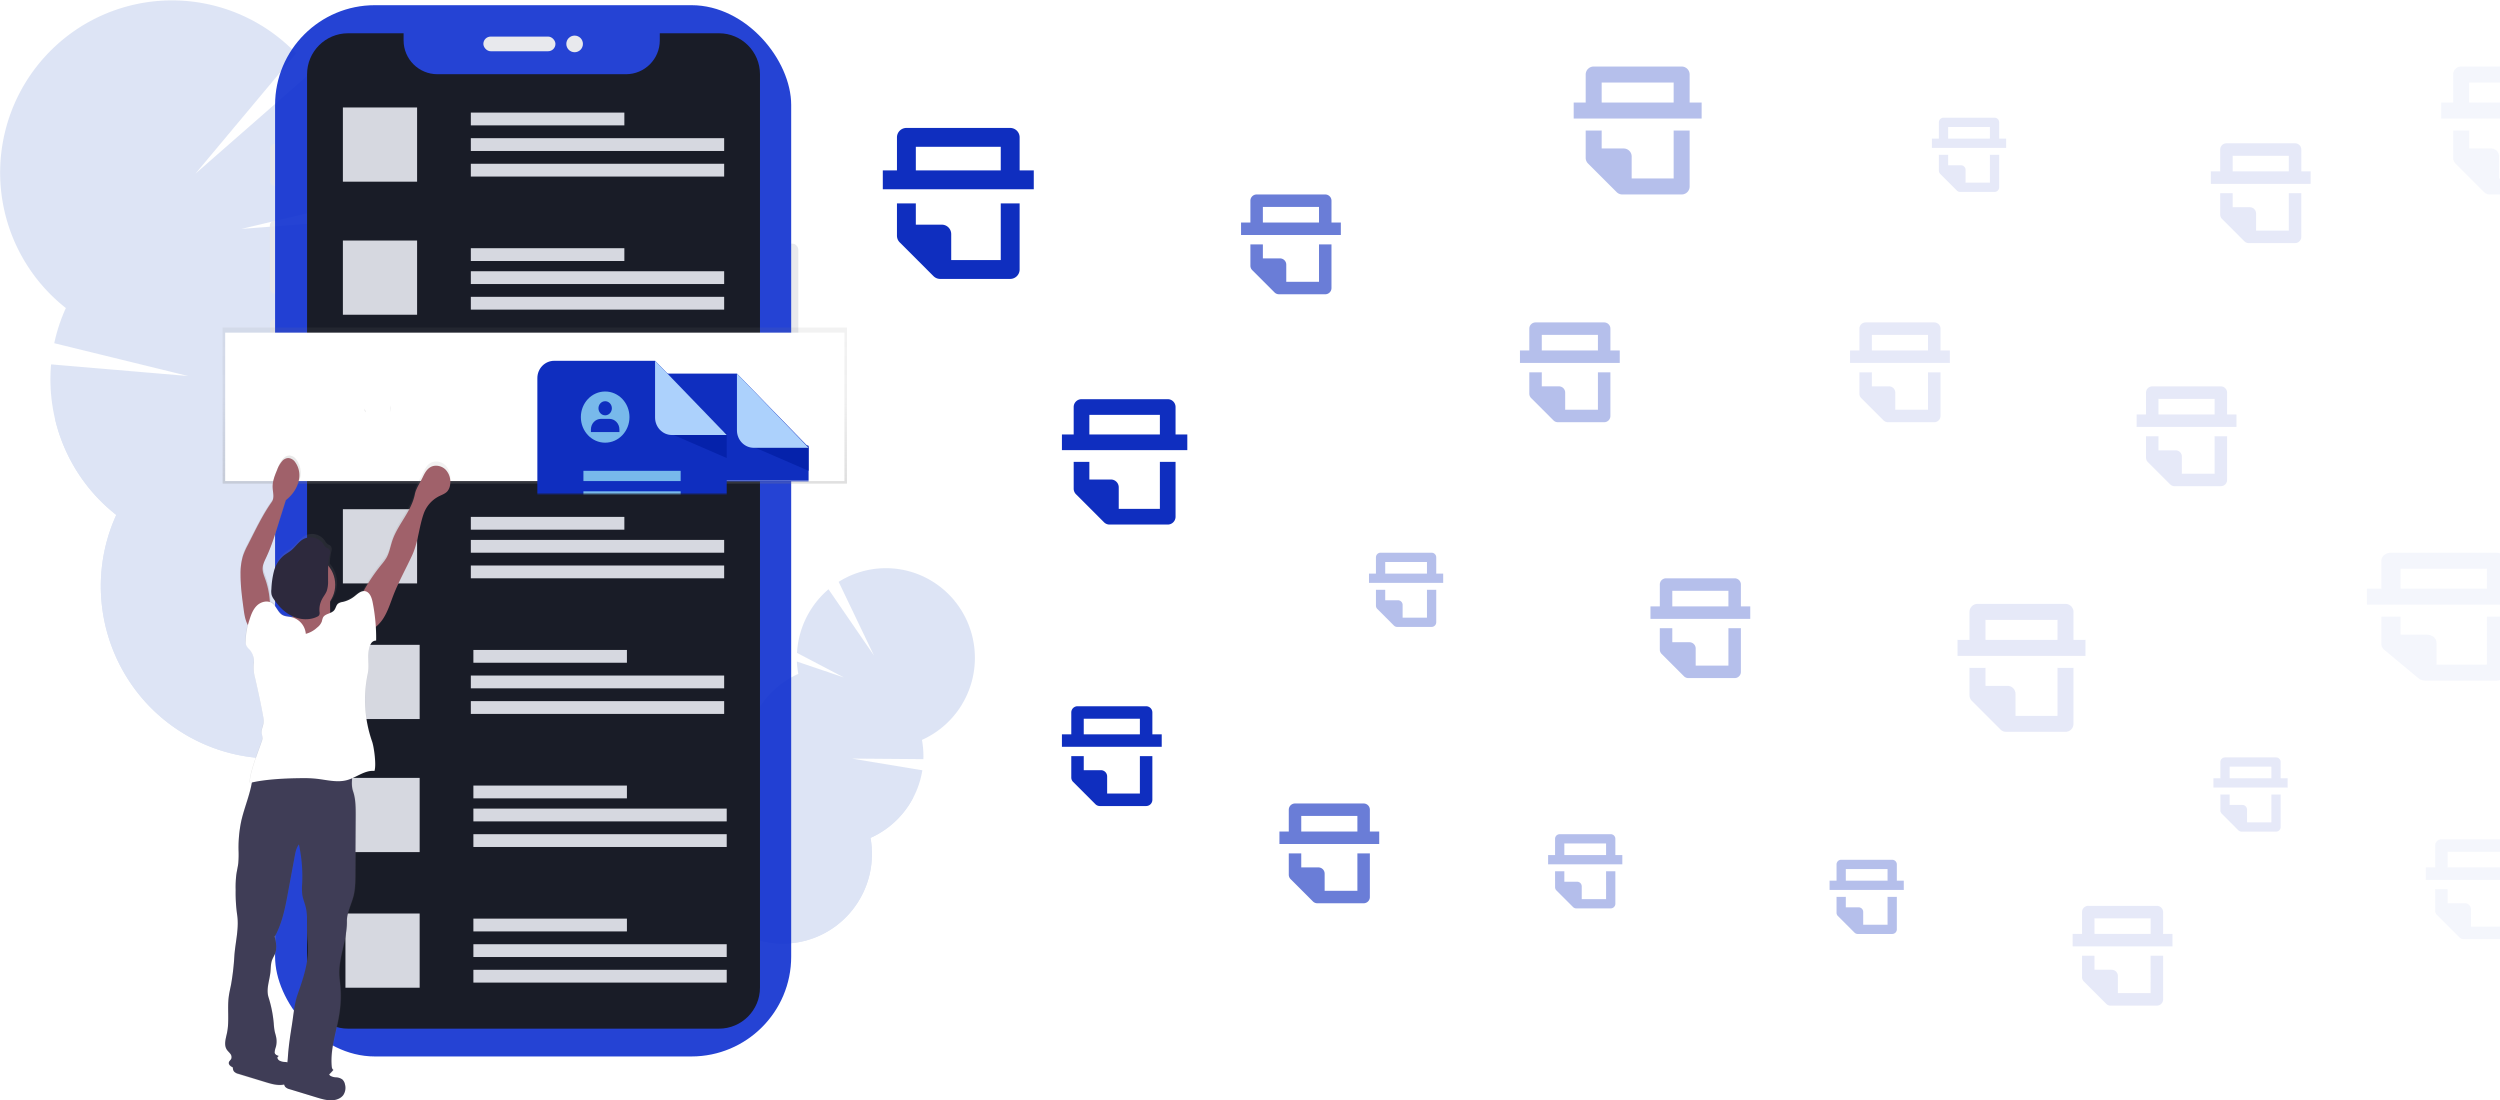 <svg xmlns="http://www.w3.org/2000/svg" xmlns:xlink="http://www.w3.org/1999/xlink" width="977" height="430" viewBox="0 0 977 430">
    <defs>
        <linearGradient id="a" x1="50.001%" x2="50.001%" y1="100.009%" y2="0%">
            <stop offset="0%" stop-color="gray" stop-opacity=".25"/>
            <stop offset="54%" stop-color="gray" stop-opacity=".12"/>
            <stop offset="100%" stop-color="gray" stop-opacity=".1"/>
        </linearGradient>
        <path id="b" d="M0 0h242v58H0z"/>
        <filter id="d" width="194.6%" height="166.7%" x="-47.3%" y="-33.3%" filterUnits="objectBoundingBox">
            <feOffset dx="6" dy="5" in="SourceAlpha" result="shadowOffsetOuter1"/>
            <feGaussianBlur in="shadowOffsetOuter1" result="shadowBlurOuter1" stdDeviation="6"/>
            <feColorMatrix in="shadowBlurOuter1" result="shadowMatrixOuter1" values="0 0 0 0 0 0 0 0 0 0 0 0 0 0 0 0 0 0 0.152 0"/>
            <feMerge>
                <feMergeNode in="shadowMatrixOuter1"/>
                <feMergeNode in="SourceGraphic"/>
            </feMerge>
        </filter>
        <linearGradient id="e" x1="-.053%" x2="99.977%" y1="49.997%" y2="49.997%">
            <stop offset="0%" stop-color="gray" stop-opacity=".25"/>
            <stop offset="54%" stop-color="gray" stop-opacity=".12"/>
            <stop offset="100%" stop-color="gray" stop-opacity=".1"/>
        </linearGradient>
    </defs>
    <g fill="none" fill-rule="evenodd">
        <path fill="#0F2EBF" fill-rule="nonzero" d="M660.313 29.125c0-1.726-1.4-3.125-3.125-3.125h-34.375a3.125 3.125 0 0 0-3.125 3.125v10.938H615v6.25h50v-6.25h-4.688V29.124zm-6.25 10.938h-28.125V32.25h28.125v7.813zM625.938 51v7.031h8.593c1.726 0 3.125 1.4 3.125 3.125v8.594h16.407V51h6.25v21.875c0 1.726-1.4 3.125-3.125 3.125h-23.193c-.829 0-1.623-.33-2.209-.917l-11.182-11.182a3.125 3.125 0 0 1-.917-2.208V51h6.25z" opacity=".307"/>
        <path fill="#0F2EBF" fill-rule="nonzero" d="M398.469 53.688A3.688 3.688 0 0 0 394.78 50H354.22a3.687 3.687 0 0 0-3.688 3.688v12.906H345v7.375h59v-7.375h-5.531V53.688zm-7.375 12.906h-33.188v-9.219h33.188v9.219zM357.906 79.5v8.297h10.14a3.688 3.688 0 0 1 3.688 3.687v10.141h19.36V79.5h7.375v25.813A3.688 3.688 0 0 1 394.78 109h-27.367c-.978 0-1.915-.39-2.606-1.082l-13.195-13.195a3.688 3.688 0 0 1-1.082-2.606V79.5h7.375zM459.406 159.063a3.063 3.063 0 0 0-3.062-3.063h-33.688a3.062 3.062 0 0 0-3.062 3.063v10.718H415v6.125h49v-6.125h-4.594v-10.719zm-6.125 10.718H425.72v-7.656h27.562v7.656zM425.72 180.5v6.89h8.422a3.063 3.063 0 0 1 3.062 3.063v8.422h16.078V180.5h6.125v21.438a3.063 3.063 0 0 1-3.062 3.062h-22.73c-.811 0-1.59-.324-2.163-.898l-10.959-10.959a3.062 3.062 0 0 1-.898-2.164V180.5h6.125zM450.344 278.438a2.437 2.437 0 0 0-2.438-2.438h-26.812a2.437 2.437 0 0 0-2.438 2.438v8.53H415v4.876h39v-4.875h-3.656v-8.531zm-4.875 8.53H423.53v-6.093h21.938v6.094zM423.53 295.5v5.484h6.703a2.437 2.437 0 0 1 2.438 2.438v6.703h12.797V295.5h4.875v17.063a2.437 2.437 0 0 1-2.438 2.437h-18.09a2.437 2.437 0 0 1-1.723-.715l-8.722-8.722a2.437 2.437 0 0 1-.715-1.723v-8.34h4.875z"/>
        <path fill="#0F2EBF" fill-rule="nonzero" d="M535.344 316.438a2.437 2.437 0 0 0-2.438-2.438h-26.812a2.437 2.437 0 0 0-2.438 2.438v8.53H500v4.876h39v-4.875h-3.656v-8.531zm-4.875 8.53H508.53v-6.093h21.938v6.094zM508.53 333.5v5.484h6.703a2.437 2.437 0 0 1 2.438 2.438v6.703h12.797V333.5h4.875v17.063a2.437 2.437 0 0 1-2.438 2.437h-18.09a2.437 2.437 0 0 1-1.723-.715l-8.722-8.722a2.437 2.437 0 0 1-.715-1.723v-8.34h4.875z" opacity=".62"/>
        <path fill="#0F2EBF" fill-rule="nonzero" d="M845.344 356.438a2.437 2.437 0 0 0-2.438-2.438h-26.812a2.437 2.437 0 0 0-2.438 2.438v8.53H810v4.876h39v-4.875h-3.656v-8.531zm-4.875 8.53H818.53v-6.093h21.938v6.094zM818.53 373.5v5.484h6.703a2.437 2.437 0 0 1 2.438 2.438v6.703h12.797V373.5h4.875v17.063a2.437 2.437 0 0 1-2.438 2.437h-18.09a2.437 2.437 0 0 1-1.723-.715l-8.722-8.722a2.437 2.437 0 0 1-.715-1.723v-8.34h4.875z" opacity=".102"/>
        <path fill="#0F2EBF" fill-rule="nonzero" d="M983.344 330.438a2.437 2.437 0 0 0-2.438-2.438h-26.812a2.437 2.437 0 0 0-2.438 2.438v8.53H948v4.876h39v-4.875h-3.656v-8.531zm-4.875 8.53H956.53v-6.093h21.938v6.094zM956.53 347.5v5.484h6.703a2.437 2.437 0 0 1 2.438 2.438v6.703h12.797V347.5h4.875v17.063a2.437 2.437 0 0 1-2.438 2.437h-18.09a2.437 2.437 0 0 1-1.723-.715l-8.722-8.722a2.437 2.437 0 0 1-.715-1.723v-8.34h4.875z" opacity=".045"/>
        <path fill="#0F2EBF" fill-rule="nonzero" d="M561.281 217.813A1.813 1.813 0 0 0 559.47 216H539.53a1.812 1.812 0 0 0-1.812 1.813v6.343H535v3.625h29v-3.625h-2.719v-6.344zm-3.625 6.343h-16.312v-4.531h16.312v4.531zm-16.312 6.344v4.078h4.984c1.001 0 1.813.812 1.813 1.813v4.984h9.515V230.5h3.625v12.688A1.813 1.813 0 0 1 559.47 245h-13.452c-.48 0-.941-.192-1.28-.532l-6.487-6.485c-.34-.34-.53-.8-.531-1.281V230.5h3.625z" opacity=".307"/>
        <path fill="#0F2EBF" fill-rule="nonzero" d="M520.344 78.438A2.437 2.437 0 0 0 517.906 76h-26.812a2.437 2.437 0 0 0-2.438 2.438v8.53H485v4.876h39v-4.875h-3.656v-8.531zm-4.875 8.53H493.53v-6.093h21.938v6.094zM493.53 95.5v5.484h6.703a2.437 2.437 0 0 1 2.438 2.438v6.703h12.797V95.5h4.875v17.063a2.437 2.437 0 0 1-2.438 2.437h-18.09a2.437 2.437 0 0 1-1.723-.715l-8.722-8.722a2.437 2.437 0 0 1-.715-1.723V95.5h4.875z" opacity=".62"/>
        <path fill="#0F2EBF" fill-rule="nonzero" d="M999.313 29.125c0-1.726-1.4-3.125-3.125-3.125h-34.375a3.125 3.125 0 0 0-3.125 3.125v10.938H954v6.25h50v-6.25h-4.688V29.124zm-6.25 10.938h-28.125V32.25h28.125v7.813zM964.938 51v7.031h8.593c1.726 0 3.125 1.4 3.125 3.125v8.594h16.407V51h6.25v21.875c0 1.726-1.4 3.125-3.125 3.125h-23.193c-.829 0-1.623-.33-2.209-.917l-11.182-11.182a3.125 3.125 0 0 1-.917-2.208V51h6.25z" opacity=".045"/>
        <path fill="#0F2EBF" fill-rule="nonzero" d="M810.313 239.125c0-1.726-1.4-3.125-3.125-3.125h-34.375a3.125 3.125 0 0 0-3.125 3.125v10.938H765v6.25h50v-6.25h-4.688v-10.938zm-6.25 10.938h-28.125v-7.813h28.125v7.813zM775.938 261v7.031h8.593c1.726 0 3.125 1.4 3.125 3.125v8.594h16.407V261h6.25v21.875c0 1.726-1.4 3.125-3.125 3.125h-23.193c-.829 0-1.623-.33-2.209-.917l-11.182-11.182a3.125 3.125 0 0 1-.917-2.208V261h6.25z" opacity=".102"/>
        <path fill="#0F2EBF" fill-rule="nonzero" d="M979.375 219.125c0-1.726-1.679-3.125-3.75-3.125h-41.25c-2.071 0-3.75 1.4-3.75 3.125v10.938H925v6.25h60v-6.25h-5.625v-10.938zm-7.5 10.938h-33.75v-7.813h33.75v7.813zM938.125 241v7.031h10.313c2.07 0 3.75 1.4 3.75 3.125v8.594h19.687V241h7.5v21.875c0 1.726-1.679 3.125-3.75 3.125h-27.831c-.994 0-1.948-.33-2.65-.917l-13.419-11.182c-.703-.585-1.1-1.38-1.1-2.208V241h7.5z" opacity=".045"/>
        <path fill="#0F2EBF" fill-rule="nonzero" d="M629.344 128.438a2.437 2.437 0 0 0-2.438-2.438h-26.812a2.437 2.437 0 0 0-2.438 2.438v8.53H594v4.876h39v-4.875h-3.656v-8.531zm-4.875 8.53H602.53v-6.093h21.938v6.094zM602.53 145.5v5.484h6.703a2.437 2.437 0 0 1 2.438 2.438v6.703h12.797V145.5h4.875v17.063a2.437 2.437 0 0 1-2.438 2.437h-18.09a2.437 2.437 0 0 1-1.723-.715l-8.722-8.722a2.437 2.437 0 0 1-.715-1.723v-8.34h4.875z" opacity=".307"/>
        <path fill="#0F2EBF" fill-rule="nonzero" d="M899.344 58.438A2.437 2.437 0 0 0 896.906 56h-26.812a2.437 2.437 0 0 0-2.438 2.438v8.53H864v4.876h39v-4.875h-3.656v-8.531zm-4.875 8.53H872.53v-6.093h21.938v6.094zM872.53 75.5v5.484h6.703a2.437 2.437 0 0 1 2.438 2.438v6.703h12.797V75.5h4.875v17.063A2.437 2.437 0 0 1 896.906 95h-18.09a2.437 2.437 0 0 1-1.723-.715l-8.722-8.722a2.437 2.437 0 0 1-.715-1.723V75.5h4.875z" opacity=".102"/>
        <path fill="#0F2EBF" fill-rule="nonzero" d="M680.344 228.438a2.437 2.437 0 0 0-2.438-2.438h-26.812a2.437 2.437 0 0 0-2.438 2.438v8.53H645v4.876h39v-4.875h-3.656v-8.531zm-4.875 8.53H653.53v-6.093h21.938v6.094zM653.53 245.5v5.484h6.703a2.437 2.437 0 0 1 2.438 2.438v6.703h12.797V245.5h4.875v17.063a2.437 2.437 0 0 1-2.438 2.437h-18.09a2.437 2.437 0 0 1-1.723-.715l-8.722-8.722a2.437 2.437 0 0 1-.715-1.723v-8.34h4.875z" opacity=".307"/>
        <path fill="#0F2EBF" fill-rule="nonzero" d="M870.344 153.438a2.437 2.437 0 0 0-2.438-2.438h-26.812a2.437 2.437 0 0 0-2.438 2.438v8.53H835v4.876h39v-4.875h-3.656v-8.531zm-4.875 8.53H843.53v-6.093h21.938v6.094zM843.53 170.5v5.484h6.703a2.437 2.437 0 0 1 2.438 2.438v6.703h12.797V170.5h4.875v17.063a2.437 2.437 0 0 1-2.438 2.437h-18.09a2.437 2.437 0 0 1-1.723-.715l-8.722-8.722a2.437 2.437 0 0 1-.715-1.723v-8.34h4.875zM758.344 128.438a2.437 2.437 0 0 0-2.438-2.438h-26.812a2.437 2.437 0 0 0-2.438 2.438v8.53H723v4.876h39v-4.875h-3.656v-8.531zm-4.875 8.53H731.53v-6.093h21.938v6.094zM731.53 145.5v5.484h6.703a2.437 2.437 0 0 1 2.438 2.438v6.703h12.797V145.5h4.875v17.063a2.437 2.437 0 0 1-2.438 2.437h-18.09a2.437 2.437 0 0 1-1.723-.715l-8.722-8.722a2.437 2.437 0 0 1-.715-1.723v-8.34h4.875z" opacity=".102"/>
        <path fill="#0F2EBF" fill-rule="nonzero" d="M631.281 327.813A1.813 1.813 0 0 0 629.47 326H609.53a1.812 1.812 0 0 0-1.812 1.813v6.343H605v3.625h29v-3.625h-2.719v-6.344zm-3.625 6.343h-16.312v-4.531h16.312v4.531zm-16.312 6.344v4.078h4.984c1.001 0 1.813.812 1.813 1.813v4.984h9.515V340.5h3.625v12.688A1.813 1.813 0 0 1 629.47 355h-13.452c-.48 0-.941-.192-1.28-.532l-6.487-6.485c-.34-.34-.53-.8-.531-1.281V340.5h3.625z" opacity=".31"/>
        <path fill="#0F2EBF" fill-rule="nonzero" d="M741.281 337.813A1.813 1.813 0 0 0 739.47 336H719.53a1.812 1.812 0 0 0-1.812 1.813v6.343H715v3.625h29v-3.625h-2.719v-6.344zm-3.625 6.343h-16.312v-4.531h16.312v4.531zm-16.312 6.344v4.078h4.984c1.001 0 1.813.812 1.813 1.813v4.984h9.515V350.5h3.625v12.688A1.813 1.813 0 0 1 739.47 365h-13.452c-.48 0-.941-.192-1.28-.532l-6.487-6.485c-.34-.34-.53-.8-.531-1.281V350.5h3.625z" opacity=".307"/>
        <path fill="#0F2EBF" fill-rule="nonzero" d="M891.281 297.813A1.813 1.813 0 0 0 889.47 296H869.53a1.812 1.812 0 0 0-1.812 1.813v6.343H865v3.625h29v-3.625h-2.719v-6.344zm-3.625 6.343h-16.312v-4.531h16.312v4.531zm-16.312 6.344v4.078h4.984c1.001 0 1.813.812 1.813 1.813v4.984h9.515V310.5h3.625v12.688A1.813 1.813 0 0 1 889.47 325h-13.452c-.48 0-.941-.192-1.28-.532l-6.487-6.485c-.34-.34-.53-.8-.531-1.281V310.5h3.625zM781.281 47.813A1.813 1.813 0 0 0 779.47 46H759.53a1.812 1.812 0 0 0-1.812 1.813v6.343H755v3.625h29v-3.625h-2.719v-6.343zm-3.625 6.343h-16.312v-4.531h16.312v4.531zM761.344 60.5v4.078h4.984c1.001 0 1.813.812 1.813 1.813v4.984h9.515V60.5h3.625v12.688A1.813 1.813 0 0 1 779.47 75h-13.452c-.48 0-.941-.192-1.28-.532l-6.487-6.485c-.34-.34-.53-.8-.531-1.281V60.5h3.625z" opacity=".102"/>
        <g>
            <g opacity=".2" transform="translate(270 222)">
                <path fill="#3F3D56" d="M13.448 169.78c-.34.64-.735 1.252-1.177 1.827A437.398 437.398 0 0 0 .346 163.45l.262-.523a11.507 11.507 0 0 1 4.055-4.452c2.231-1.383 4.747-1.686 6.816-.562 2.07 1.124 3.224 3.373 3.347 5.998a11.652 11.652 0 0 1-1.378 5.868z"/>
                <ellipse cx="12.474" cy="156.063" fill="#3F3D56" rx="9.568" ry="7.275" transform="rotate(-62.09 12.474 156.063)"/>
                <ellipse cx="17.916" cy="145.713" fill="#3F3D56" rx="9.568" ry="7.275" transform="rotate(-62.09 17.916 145.713)"/>
                <ellipse cx="23.357" cy="135.363" fill="#3F3D56" rx="9.568" ry="7.275" transform="rotate(-62.09 23.357 135.363)"/>
                <ellipse cx="28.793" cy="125.018" fill="#3F3D56" rx="9.568" ry="7.275" transform="rotate(-62.09 28.793 125.018)"/>
                <path fill="#577ACB" d="M41.974 41.342a34.937 34.937 0 0 1-.558-4.823l18.362 6.228-18.312-9.6c.537-9.642 4.992-18.635 12.316-24.862l17.743 25.856L57.748 5.385a34.562 34.562 0 0 1 36.203-.436c11.198 6.693 17.75 19.126 16.982 32.223-.768 13.097-8.73 24.665-20.633 29.981.454 2.481.641 5.005.558 7.526l-27.89-.224 27.489 4.564c-1.888 11.685-9.501 21.621-20.243 26.418 3.237 17.991-7.79 35.468-25.331 40.146-17.541 4.677-35.704-5.016-41.72-22.266-6.017-17.25 2.132-36.263 18.72-43.674-2.862-15.921 5.458-31.748 20.135-38.307l-.044.006z"/>
                <path fill="#577ACB" d="M86.814 89.8a34.769 34.769 0 0 1-16.644 15.643c3.237 17.99-7.791 35.468-25.332 40.145-17.54 4.678-35.703-5.016-41.72-22.265-6.017-17.25 2.132-36.263 18.72-43.675-1.35-7.47 66.806 6.672 64.976 10.152z"/>
            </g>
            <g opacity=".2">
                <path fill="#3F3D56" d="M121.408 347.92a24.284 24.284 0 0 0 1.338 3.951 824.174 824.174 0 0 1 26.155-9.529c-.078-.358-.156-.728-.246-1.12a22.17 22.17 0 0 0-5.5-10.213c-3.519-3.632-8.084-5.403-12.476-4.327-4.392 1.076-7.626 4.747-9.086 9.579a22.207 22.207 0 0 0-.185 11.658z"/>
                <ellipse cx="129.729" cy="322.713" fill="#3F3D56" rx="14.028" ry="18.388" transform="rotate(-13.72 129.729 322.713)"/>
                <ellipse cx="124.402" cy="300.874" fill="#3F3D56" rx="14.028" ry="18.388" transform="rotate(-13.72 124.402 300.874)"/>
                <ellipse cx="119.082" cy="279.035" fill="#3F3D56" rx="14.028" ry="18.388" transform="rotate(-13.72 119.082 279.035)"/>
                <ellipse cx="113.762" cy="257.202" fill="#3F3D56" rx="14.028" ry="18.388" transform="rotate(-13.72 113.762 257.202)"/>
                <path fill="#577ACB" d="M128.335 95.315a66.581 66.581 0 0 0 3.25-8.722l-37.233 2.864 38.806-9.198a67.538 67.538 0 0 0-11.375-52.127L76.398 67.85l39.31-46.988C98.311 2.698 72.252-4.223 48.16 2.923 24.068 10.069 5.97 30.087 1.25 54.812c-4.721 24.724 4.726 50.02 24.485 65.569a66.971 66.971 0 0 0-4.537 13.743L73.56 146.95l-53.599-4.552c-1.979 22.671 7.606 44.81 25.48 58.854-14.515 31.949-2.081 69.707 28.56 86.733 30.64 17.025 69.196 7.599 88.564-21.653 19.367-29.252 13.041-68.504-14.532-90.163 12.847-28.276 4.706-61.687-19.7-80.853z"/>
                <path fill="#577ACB" d="M21.63 164.224a66.998 66.998 0 0 0 23.811 36.993c-14.514 31.949-2.08 69.708 28.56 86.733 30.64 17.026 69.197 7.599 88.565-21.653 19.367-29.252 13.041-68.504-14.532-90.162 6.037-13.25-128.195-19.248-126.404-11.911z"/>
            </g>
            <g opacity=".9" transform="translate(105 2)">
                <rect width="6.025" height="49.802" x="200.947" y="93.224" fill="#E5E7EB" rx="2.29"/>
                <rect width="3.385" height="16.395" x=".587" y="54.209" fill="#E5E7EB" rx="1.692"/>
                <rect width="3.816" height="28.535" x=".464" y="84.224" fill="#E5E7EB" rx="1.908"/>
                <rect width="3.631" height="28.781" x=".526" y="122.745" fill="#E5E7EB" rx="1.815"/>
                <rect width="201.696" height="410.837" x="2.501" y=".028" fill="#0D2FCF" rx="38.99"/>
                <rect width="28.169" height="5.73" x="83.897" y="12.296" fill="#E5E7EB" rx="2.865"/>
                <ellipse cx="119.562" cy="15.162" fill="#E5E7EB" rx="3.245" ry="3.252"/>
            </g>
            <path fill="#191C27" d="M280.963 13h-23.117v2.8c-.003 7.292-5.916 13.202-13.208 13.202h-73.704c-7.293 0-13.205-5.91-13.208-13.202V13h-21.69C127.18 13 120 20.18 120 29.035v356.93c0 8.856 7.18 16.035 16.037 16.035h144.926c8.857 0 16.037-7.18 16.037-16.035V29.035C297 20.18 289.82 13 280.963 13z"/>
            <ellipse cx="49" cy="421.5" fill="#FFF" opacity=".306" rx="32" ry="5.5"/>
            <path fill="#FFF" d="M61.828 412.97c1.38-1.294 2.677-2.836 3.072-4.668.394-1.832-.384-4.078-2.148-4.753-1.972-.76-4.08.612-5.674 2.002-1.595 1.39-3.432 2.978-5.523 2.683a8.483 8.483 0 0 0 2.598-7.94 3.282 3.282 0 0 0-.721-1.606c-1.094-1.18-3.077-.675-4.39.256-4.165 2.949-5.331 8.649-5.354 13.781-.422-1.854-.067-3.782-.079-5.671-.01-1.889-.524-4.004-2.113-5.025a6.385 6.385 0 0 0-3.234-.76c-1.871-.068-3.945.119-5.236 1.497-1.594 1.702-1.177 4.589.203 6.477 1.38 1.889 3.488 3.068 5.427 4.373 1.47.992 2.964 2.15 3.871 3.72.12.21.216.433.288.664h11.738a32.91 32.91 0 0 0 7.275-5.03z" opacity=".306"/>
            <g fill="#FFF" opacity=".4" transform="translate(329 378)">
                <ellipse cx="18.511" cy="13.798" rx="18.298" ry="3.128"/>
                <path d="M26.074 8.681a5.41 5.41 0 0 0 1.749-2.657c.224-1.06-.224-2.33-1.222-2.715-1.121-.43-2.316.352-3.224 1.134-.908.782-1.945 1.7-3.134 1.53a4.842 4.842 0 0 0 1.475-4.534 1.857 1.857 0 0 0-.41-.912c-.622-.674-1.748-.385-2.488.142-2.366 1.7-3.028 4.935-3.045 7.86-.235-1.055-.033-2.154-.039-3.236-.005-1.083-.303-2.267-1.205-2.868a3.623 3.623 0 0 0-1.833-.43c-1.065-.04-2.243.068-2.977.85-.903.98-.667 2.618.118 3.694.784 1.077 1.979 1.751 3.083 2.494a6.922 6.922 0 0 1 2.198 2.119c.067.12.122.248.162.38h6.671a18.493 18.493 0 0 0 4.12-2.85z"/>
            </g>
            <g fill="#FFF" opacity=".4" transform="translate(49 343)">
                <ellipse cx="18.556" cy="13.781" rx="18.298" ry="3.128"/>
                <path d="M26.124 8.664a5.348 5.348 0 0 0 1.744-2.663c.224-1.054-.219-2.323-1.222-2.709-1.122-.43-2.316.352-3.218 1.134-.903.782-1.951 1.7-3.134 1.53a4.871 4.871 0 0 0 1.474-4.534 1.925 1.925 0 0 0-.409-.918c-.622-.668-1.749-.38-2.495.148-2.365 1.7-3.027 4.93-3.038 7.854-.241-1.054-.04-2.154-.045-3.236-.006-1.082-.297-2.267-1.2-2.833A3.59 3.59 0 0 0 12.743 2c-1.06-.04-2.243.068-2.972.856-.902.98-.667 2.618.118 3.695.785 1.076 1.979 1.745 3.078 2.493a6.81 6.81 0 0 1 2.197 2.12c.068.12.124.248.169.379h6.665a18.658 18.658 0 0 0 4.126-2.879z"/>
            </g>
            <path fill="#D6D8E0" d="M134 42h29v29h-29zM184 44h60v5h-60zM184 54h99v5h-99zM184 64h99v5h-99zM134 94h29v29h-29zM184 97h60v5h-60zM184 106h99v5h-99zM184 116h99v5h-99zM134 147h29v29h-29zM184 149h60v5h-60zM184 159h99v5h-99zM184 169h99v5h-99zM134 199h29v29h-29zM184 202h60v5h-60zM184 211h99v5h-99zM184 221h99v5h-99zM135 252h29v29h-29zM185 254h60v5h-60zM184 264h99v5h-99zM184 274h99v5h-99zM135 304h29v29h-29zM185 307h60v5h-60zM185 316h99v5h-99zM185 326h99v5h-99zM135 357h29v29h-29zM185 359h60v5h-60zM185 369h99v5h-99zM185 379h99v5h-99z"/>
            <path fill="url(#a)" d="M87 128h244v61H87z"/>
            <g transform="translate(88 130)">
                <mask id="c" fill="#fff">
                    <use xlink:href="#b"/>
                </mask>
                <use fill="#FFF" xlink:href="#b"/>
                <g mask="url(#c)">
                    <path fill="#0F2EBF" d="M228 44.76v69.476c0 3.736-2.949 6.764-6.582 6.764h-60.836c-3.636 0-6.582-3.028-6.582-6.764V22.764c0-3.736 2.946-6.764 6.582-6.764h39.433L228 44.76z"/>
                    <path fill="#78B9EB" d="M172 67h38v4h-38zM172 59h38v4h-38zM172 79h38v4h-38z"/>
                    <path fill="#0522AB" d="M204 43.593L228 54v-9.771L214.393 40z"/>
                    <path fill="#ACD1FC" d="M228 45h-21.414c-3.638 0-6.586-3.053-6.586-6.82V16l28 29z"/>
                    <path fill="#78B9EB" fill-rule="nonzero" d="M180.5 28c-5.247 0-9.5 4.477-9.5 10s4.253 10 9.5 10 9.5-4.477 9.5-10-4.253-10-9.5-10zm0 3.793c1.447 0 2.62 1.235 2.62 2.759 0 1.523-1.173 2.758-2.62 2.758s-2.62-1.235-2.62-2.758c0-1.524 1.173-2.759 2.62-2.759zm5.569 12.07h-11.138v-1.035c0-2.286 1.76-4.138 3.931-4.138h3.276c2.171 0 3.931 1.852 3.931 4.138v1.034z"/>
                </g>
                <g filter="url(#d)" mask="url(#c)">
                    <path fill="#0F2EBF" d="M190 34.76v69.476c0 3.736-2.949 6.764-6.582 6.764h-60.836c-3.636 0-6.582-3.028-6.582-6.764V12.764C116 9.028 118.946 6 122.582 6h39.433L190 34.76z"/>
                    <path fill="#78B9EB" d="M134 57h38v4h-38zM134 49h38v4h-38zM134 69h38v4h-38z"/>
                    <path fill="#0522AB" d="M166 33.593L190 44v-9.771L176.393 30z"/>
                    <path fill="#ACD1FC" d="M190 35h-21.414c-3.638 0-6.586-3.053-6.586-6.82V6l28 29z"/>
                    <path fill="#78B9EB" fill-rule="nonzero" d="M142.5 18c-5.247 0-9.5 4.477-9.5 10s4.253 10 9.5 10 9.5-4.477 9.5-10-4.253-10-9.5-10zm0 3.793c1.447 0 2.62 1.235 2.62 2.759 0 1.523-1.173 2.758-2.62 2.758s-2.62-1.235-2.62-2.758c0-1.524 1.173-2.759 2.62-2.759zm5.569 12.07h-11.138v-1.035c0-2.286 1.76-4.138 3.931-4.138h3.276c2.171 0 3.931 1.852 3.931 4.138v1.034z"/>
                </g>
            </g>
            <path fill="#FFF" d="M135 144h29v29h-29z"/>
            <path fill="url(#e)" fill-rule="nonzero" d="M174.096 181.858c-1.53-1.508-4.071-2.007-5.91-.897-1.428.858-2.215 2.456-2.935 3.964-1.051 2.243-2.592 4.34-3.064 6.763-1.3 6.679-6.63 11.866-8.767 18.32-.764 2.305-1.124 4.778-2.333 6.88a21.9 21.9 0 0 1-1.912 2.625 73.89 73.89 0 0 0-7.31 11.12c-1.214.236-2.294 1.262-3.328 2.064a11.501 11.501 0 0 1-4.499 2.125c-.659.078-1.29.308-1.844.673-.776.645-.883 1.806-1.513 2.585a4.038 4.038 0 0 1-1.686 1.122c0-.197-.029-.393-.034-.595a115.38 115.38 0 0 1-.045-3.123 11.718 11.718 0 0 0-.034-15.242c.044-1.624.261-3.238.647-4.817.197-.768.168-1.71-.456-2.21-.309-.24-.708-.33-1.04-.56a4.522 4.522 0 0 1-1.125-1.424 6.083 6.083 0 0 0-7.635-1.946c-2.03 1.065-3.262 3.196-5.061 4.643-.922.74-1.985 1.295-2.907 2.041a12.035 12.035 0 0 0-3.762 6.101 34.858 34.858 0 0 0-1.023 7.2 6.482 6.482 0 0 0 .084 2.188 5.77 5.77 0 0 0 .827 1.682 18.882 18.882 0 0 0 6.989 6.645c.011.144.011.288 0 .432 0 .224-.073.443-.124.667l-.326-.09c-1.203-.269-2.502-.235-3.582-.835-1.844-1.032-2.4-3.55-4.166-4.705a3.191 3.191 0 0 0-.473-.252 31.395 31.395 0 0 0-1.81-9.348c-.517-1.436-1.153-2.9-1.074-4.43.067-1.42.748-2.726 1.355-4.01 2.12-4.43 3.604-9.13 5.06-13.811.934-2.943 1.871-5.887 2.812-8.832a13.946 13.946 0 0 0 2.469-2.344 12.484 12.484 0 0 0 2.862-6.13 8.663 8.663 0 0 0-1.58-6.482A3.758 3.758 0 0 0 113.2 178a3.44 3.44 0 0 0-2.469 1.122 10.94 10.94 0 0 0-2.114 3.622c-.922 2.17-1.855 4.424-1.765 6.78.073 1.951.804 4.132-.338 5.72-3.74 5.198-6.562 11.175-9.525 16.862a30.124 30.124 0 0 0-1.923 4.228 23.492 23.492 0 0 0-1.007 7.29c-.028 4.626.608 9.23 1.237 13.817.287 2.07.653 4.267 1.637 6.056a25.333 25.333 0 0 0-1.007 6.819 3.877 3.877 0 0 0 .248 1.564c.33.581.75 1.107 1.242 1.56a6.969 6.969 0 0 1 1.687 5.517 15.61 15.61 0 0 0 .5 5.53c1.125 4.979 2.25 9.953 3.15 14.972.213.933.285 1.894.213 2.848-.174 1.358-.928 2.647-.765 4.01.161.63.282 1.271.36 1.918-.036.493-.15.977-.337 1.435-1.282 3.718-4.729 12.242-4.69 16.178l.9-.213c-.905 5.109-3.025 9.993-4.138 15.085a50.336 50.336 0 0 0-1.046 11.282 41.742 41.742 0 0 1-.09 5.103c-.175 1.509-.563 2.983-.776 4.486a40.535 40.535 0 0 0-.27 6.073c-.059 3.188.13 6.375.562 9.533.86 5.384-.646 10.733-1.057 16.167a96.916 96.916 0 0 1-1.293 11.339c-.31 1.581-.697 3.151-.911 4.75-.63 4.743.287 9.633-.703 14.316-.467 2.192-1.299 4.654-.073 6.527.388.589.945 1.049 1.366 1.615.47.545.62 1.296.394 1.98-.242.515-.804.852-.945 1.401-.225.864.68 1.57 1.49 1.94l.23.09a2.076 2.076 0 0 0 .44 1.683 3.58 3.58 0 0 0 1.726.897l10.616 3.207c2.367.718 4.942 1.425 7.31.842.053.335.199.65.421.908a3.58 3.58 0 0 0 1.726.897l10.538 3.185c2.71.819 5.685 1.627 8.288.516a4.705 4.705 0 0 0 1.9-1.43 4.99 4.99 0 0 0 .675-4.189 3.412 3.412 0 0 0-1.023-1.873 4.507 4.507 0 0 0-2.452-.801 4.964 4.964 0 0 1-2.148-.561c-.2-.13-.368-.305-.489-.51a37.8 37.8 0 0 0 1.766-1.862c-.461-.157-.624-.819-.67-1.301-.669-7.144 2.03-14.126 3.054-21.225a45.3 45.3 0 0 0 .27-10.756c-.124-1.351-.31-2.697-.366-4.054-.264-7.065 3.121-13.862 3.003-20.933-.056-3.309 1.687-6.572 2.536-9.774.742-2.838.765-5.81.781-8.748l.135-23.137c0-3.13 0-6.331-1-9.286a11.745 11.745 0 0 1-.405-5.08c2.862-1.263 5.572-3.13 8.63-2.805.816-2.159-.151-9.353-.916-11.535a49.477 49.477 0 0 1-1.687-26.714c.692-3.191-.258-6.584.512-9.763a5.896 5.896 0 0 1 .838-2.097 2.25 2.25 0 0 1 1.929-1.015c0-1.946-.04-3.926-.17-5.9a14.03 14.03 0 0 0 3.133-3.594c1.687-2.804 2.648-5.961 3.812-9.012 2.064-5.383 4.88-10.435 7.248-15.701 2.367-5.266 2.598-11.025 4.498-16.475a12.392 12.392 0 0 1 6.045-6.942c1.125-.561 2.322-.965 3.138-1.885a5.04 5.04 0 0 0 1.09-2.674 7.058 7.058 0 0 0-1.81-5.967zm-65.788 231.668c.23-.252.455-.505.669-.78-.708-.112-1.574-.628-1.591-1.345.05-.72.206-1.428.46-2.103a8.39 8.39 0 0 0 .158-3.735c-.157-.87-.45-1.682-.63-2.568-.171-.96-.284-1.93-.337-2.905a47.937 47.937 0 0 0-2.047-10.296c-1.017-3.246.377-6.532.737-9.914.174-1.604.096-3.258.658-4.766.332-.898.877-1.683 1.209-2.591.77-2.08.315-4.396-.158-6.567 3.33-6.017 4.431-13.194 5.685-19.968l2.114-11.4c.31-1.683.653-3.455 1.687-4.812a58.96 58.96 0 0 1 1.282 15.331 22.7 22.7 0 0 0 .056 4.486c.26 1.632.94 3.174 1.333 4.778.877 3.539.366 7.256.562 10.896.073 1.469.265 2.938.326 4.407.276 6.5-1.906 12.82-4.06 18.96-1.32 3.762-1.613 8.041-2.248 11.983-.596 3.774-1.187 7.554-1.49 11.361-.09 1.161-.164 2.355-.304 3.533a9.279 9.279 0 0 0-1.097-.174 4.964 4.964 0 0 1-2.148-.56 2.495 2.495 0 0 1-.826-1.251z"/>
            <path fill="#3F3D56" d="M131.31 421.022a4.547 4.547 0 0 1 2.466.814 3.49 3.49 0 0 1 1.03 1.902 5.12 5.12 0 0 1-.679 4.257 4.7 4.7 0 0 1-1.912 1.443c-2.618 1.146-5.61.316-8.336-.515l-10.679-3.26a3.57 3.57 0 0 1-1.736-.911 2.409 2.409 0 0 1-.045-2.779 5.369 5.369 0 0 1 2.262-1.827c3.326-1.64 7.07-2.017 10.746-2.086 1.358-.029 2.693-.327 3.614.733.487.573.402 1.18 1.132 1.668.66.35 1.392.541 2.137.561z"/>
            <path fill="#3F3D56" d="M111.31 415.017c.882.02 1.74.301 2.466.809.531.51.891 1.175 1.03 1.903a5.12 5.12 0 0 1-.68 4.26 4.712 4.712 0 0 1-1.911 1.45c-2.619 1.147-5.61.31-8.337-.521L93.2 419.656a3.524 3.524 0 0 1-1.736-.912 2.412 2.412 0 0 1-.045-2.78 5.335 5.335 0 0 1 2.262-1.83c3.326-1.64 7.064-2.018 10.718-2.086 1.351 0 2.692-.327 3.614.733.486.574.401 1.187 1.13 1.669a4.93 4.93 0 0 0 2.167.567z"/>
            <path fill="#3F3D56" d="M120.394 300a129.38 129.38 0 0 0-18.723-.528 3.658 3.658 0 0 0-1.213.192c-1.376.562-1.589 2.371-1.723 3.855-.525 5.996-3.16 11.588-4.474 17.472a50.127 50.127 0 0 0-1.04 11.24 41.504 41.504 0 0 1-.09 5.058c-.173 1.506-.559 2.973-.771 4.496a40.408 40.408 0 0 0-.268 6.047c-.058 3.17.129 6.34.559 9.481.855 5.361-.643 10.678-1.052 16.096a96.743 96.743 0 0 1-1.286 11.29c-.307 1.574-.693 3.136-.906 4.726-.626 4.727.285 9.6-.699 14.258-.464 2.18-1.292 4.631-.073 6.497.386.59.94 1.045 1.36 1.607.466.543.614 1.292.39 1.973-.24.511-.799.848-.939 1.394-.223.86.677 1.567 1.482 1.933 6.068 2.748 13.892.81 17.985-4.468-.704-.112-1.566-.624-1.582-1.338a7.41 7.41 0 0 1 .458-2.096 8.357 8.357 0 0 0 .157-3.72c-.157-.86-.448-1.686-.627-2.557-.17-.955-.282-1.92-.335-2.889a47.763 47.763 0 0 0-2.036-10.25c-1.012-3.232.375-6.503.733-9.875.173-1.59.095-3.243.654-4.743.33-.894.873-1.686 1.203-2.58.766-2.074.313-4.372-.157-6.536 3.31-5.996 4.407-13.14 5.654-19.883l2.103-11.353c.307-1.686.648-3.433 1.677-4.788a58.779 58.779 0 0 1 1.275 15.27 22.59 22.59 0 0 0 .056 4.434c.257 1.624.934 3.158 1.326 4.76.872 3.518.363 7.222.559 10.846.073 1.462.263 2.923.324 4.39.274 6.468-1.896 12.763-4.037 18.871-1.315 3.749-1.605 8.009-2.237 11.932-.593 3.76-1.18 7.519-1.482 11.313-.274 3.484-.392 7.255-2.55 9.992 1.968 1.287 4.01 2.596 6.313 3.04a11.662 11.662 0 0 0 7.79-1.512 24.638 24.638 0 0 0 6.152-5.26c-.459-.157-.62-.82-.666-1.298-.665-7.11 2.02-14.05 3.037-21.131a45.18 45.18 0 0 0 .269-10.712c-.124-1.343-.308-2.68-.364-4.03-.263-7.035 3.104-13.807 2.986-20.844-.056-3.293 1.678-6.547 2.522-9.733.739-2.81.761-5.783.778-8.706l.134-23.041c0-3.12 0-6.306-.995-9.25-1.23-3.536.173-7.605.385-11.342a46.323 46.323 0 0 1-17.996 2z"/>
            <path fill="#A0616A" d="M140.385 234.182a72.802 72.802 0 0 1 8.654-13.488 22.012 22.012 0 0 0 1.922-2.589c1.216-2.075 1.577-4.523 2.346-6.8 2.148-6.38 7.507-11.507 8.813-18.106.474-2.393 2.023-4.462 3.08-6.694.724-1.495 1.515-3.068 2.951-3.904 1.848-1.116 4.403-.597 5.941.892a6.89 6.89 0 0 1 1.815 5.885 4.88 4.88 0 0 1-1.097 2.644c-.82.91-2.046 1.322-3.154 1.869a12.268 12.268 0 0 0-6.077 6.855c-1.888 5.389-2.125 11.09-4.522 16.283-2.397 5.193-5.212 10.185-7.286 15.501-1.17 3.018-2.115 6.136-3.833 8.925-1.718 2.79-4.42 5.127-7.665 5.545a18.77 18.77 0 0 0-.95-5.935c-.684-2.215-1.967-4.83-.938-6.883zM105.47 238.066c.14-3.97-.465-7.93-1.785-11.667-.507-1.432-1.13-2.886-1.052-4.407.066-1.41.732-2.712 1.327-3.987 2.078-4.407 3.532-9.084 4.959-13.745l2.755-8.78a13.886 13.886 0 0 0 2.418-2.331 12.536 12.536 0 0 0 2.805-6.098 8.727 8.727 0 0 0-1.548-6.45 3.649 3.649 0 0 0-2.59-1.601c-.924.016-1.8.423-2.418 1.123a10.907 10.907 0 0 0-2.072 3.605c-.904 2.156-1.818 4.401-1.73 6.737.072 1.943.788 4.11-.33 5.688-3.664 5.171-6.43 11.117-9.334 16.77a30.153 30.153 0 0 0-1.884 4.206 23.727 23.727 0 0 0-.986 7.266c-.028 4.604.595 9.18 1.212 13.744.386 2.853.903 5.963 3.025 7.861 2.209-2.858 4.424-5.676 7.228-7.934z"/>
            <circle cx="119.5" cy="228.5" r="11.5" fill="#A0616A"/>
            <path fill="#A0616A" d="M114.372 240.625c-.284 2.15-1.424 4.066-2.536 5.918-.675 1.144-1.526 2.362-2.836 2.488a56.46 56.46 0 0 0 10.687 4.334c1.26.426 2.58.64 3.908.635a9.485 9.485 0 0 0 3.25-.84A16.233 16.233 0 0 0 136 242.294a21.076 21.076 0 0 1-4.368-.338c-.805-.148-1.673-.388-2.144-1.057a3.505 3.505 0 0 1-.442-1.916 103.538 103.538 0 0 1 0-5.936 23.081 23.081 0 0 0-8.554 1.058c-1.134.372-2.269.824-3.432 1.115-.714.178-2.683 0-3.21.418-.8.634.732 3.528.522 4.986z"/>
            <path fill="#FFF" d="M119.51 247.708a7.328 7.328 0 0 0-5.552-6.512c-1.198-.264-2.49-.236-3.565-.832-1.836-1.03-2.39-3.537-4.147-4.69-1.757-1.153-4.264-.512-5.798.95-1.533 1.463-2.311 3.532-2.938 5.556a28.097 28.097 0 0 0-1.505 8.52 3.886 3.886 0 0 0 .246 1.563c.33.58.748 1.105 1.237 1.558a6.928 6.928 0 0 1 1.679 5.488 15.615 15.615 0 0 0 .498 5.517c1.119 4.954 2.238 9.914 3.134 14.913.21.921.281 1.869.212 2.812-.173 1.35-.923 2.637-.76 3.987.16.63.28 1.27.357 1.917-.036.49-.15.97-.335 1.423-1.276 3.711-4.707 12.203-4.668 16.122 5.96-1.535 14.747-1.878 20.897-1.9 1.695-.024 3.39.05 5.076.224 4.046.433 8.187 1.62 12.11.523 3.638-1.018 6.867-3.936 10.634-3.565.811-2.154-.151-9.324-.913-11.494a49.34 49.34 0 0 1-1.678-26.616c.688-3.182-.258-6.556.509-9.722.14-.746.423-1.456.834-2.092a2.236 2.236 0 0 1 1.92-1.012 71.97 71.97 0 0 0-1.4-15.144c-.375-1.772-1.153-3.863-2.927-4.167-1.6-.27-2.95 1.085-4.23 2.086a11.538 11.538 0 0 1-4.478 2.115 4.201 4.201 0 0 0-1.835.669c-.773.64-.879 1.8-1.506 2.58-1.12 1.401-3.62 1.277-4.415 2.891a10.16 10.16 0 0 0-.426 1.48 5.406 5.406 0 0 1-1.84 2.39 10.373 10.373 0 0 1-4.428 2.462z"/>
            <path fill="#2D293D" d="M128.893 216.658c.195-.761.167-1.666-.452-2.177-.307-.239-.703-.328-1.032-.555a4.446 4.446 0 0 1-1.116-1.405 6.075 6.075 0 0 0-7.592-1.905c-2.014 1.05-3.235 3.149-5.02 4.57-.915.733-1.97 1.277-2.884 2.005a11.842 11.842 0 0 0-3.732 6.008 34.045 34.045 0 0 0-1.01 7.091 6.341 6.341 0 0 0 .084 2.155c.182.587.46 1.14.82 1.638 1.835 2.776 4.267 5.303 7.307 6.73 3.04 1.427 6.739 1.666 9.74.172.301-.126.56-.333.748-.6a2.08 2.08 0 0 0 .111-1.282 8.768 8.768 0 0 1 .976-4.909c.558-1.11 1.39-2.066 1.841-3.22a11.39 11.39 0 0 0 .525-3.988c.044-3.481-.196-6.963.686-10.328z"/>
            <path fill="#FFF" d="M135 145h29v29h-29z"/>
            <g fill="#000" opacity=".1">
                <path d="M142.88 160.695c-.038-.251-.248-.448-.358-.677a1.376 1.376 0 0 1-.126-.49v.272c-.02.272.025.545.132.796.088.186.242.35.319.546.039-.146.05-.298.033-.447zM152.709 158.944a7.037 7.037 0 0 0-.314 2.181c.072-.536.176-1.068.314-1.592.091-.4.123-.812.093-1.222a4.904 4.904 0 0 1-.093.633z"/>
            </g>
        </g>
    </g>
</svg>
